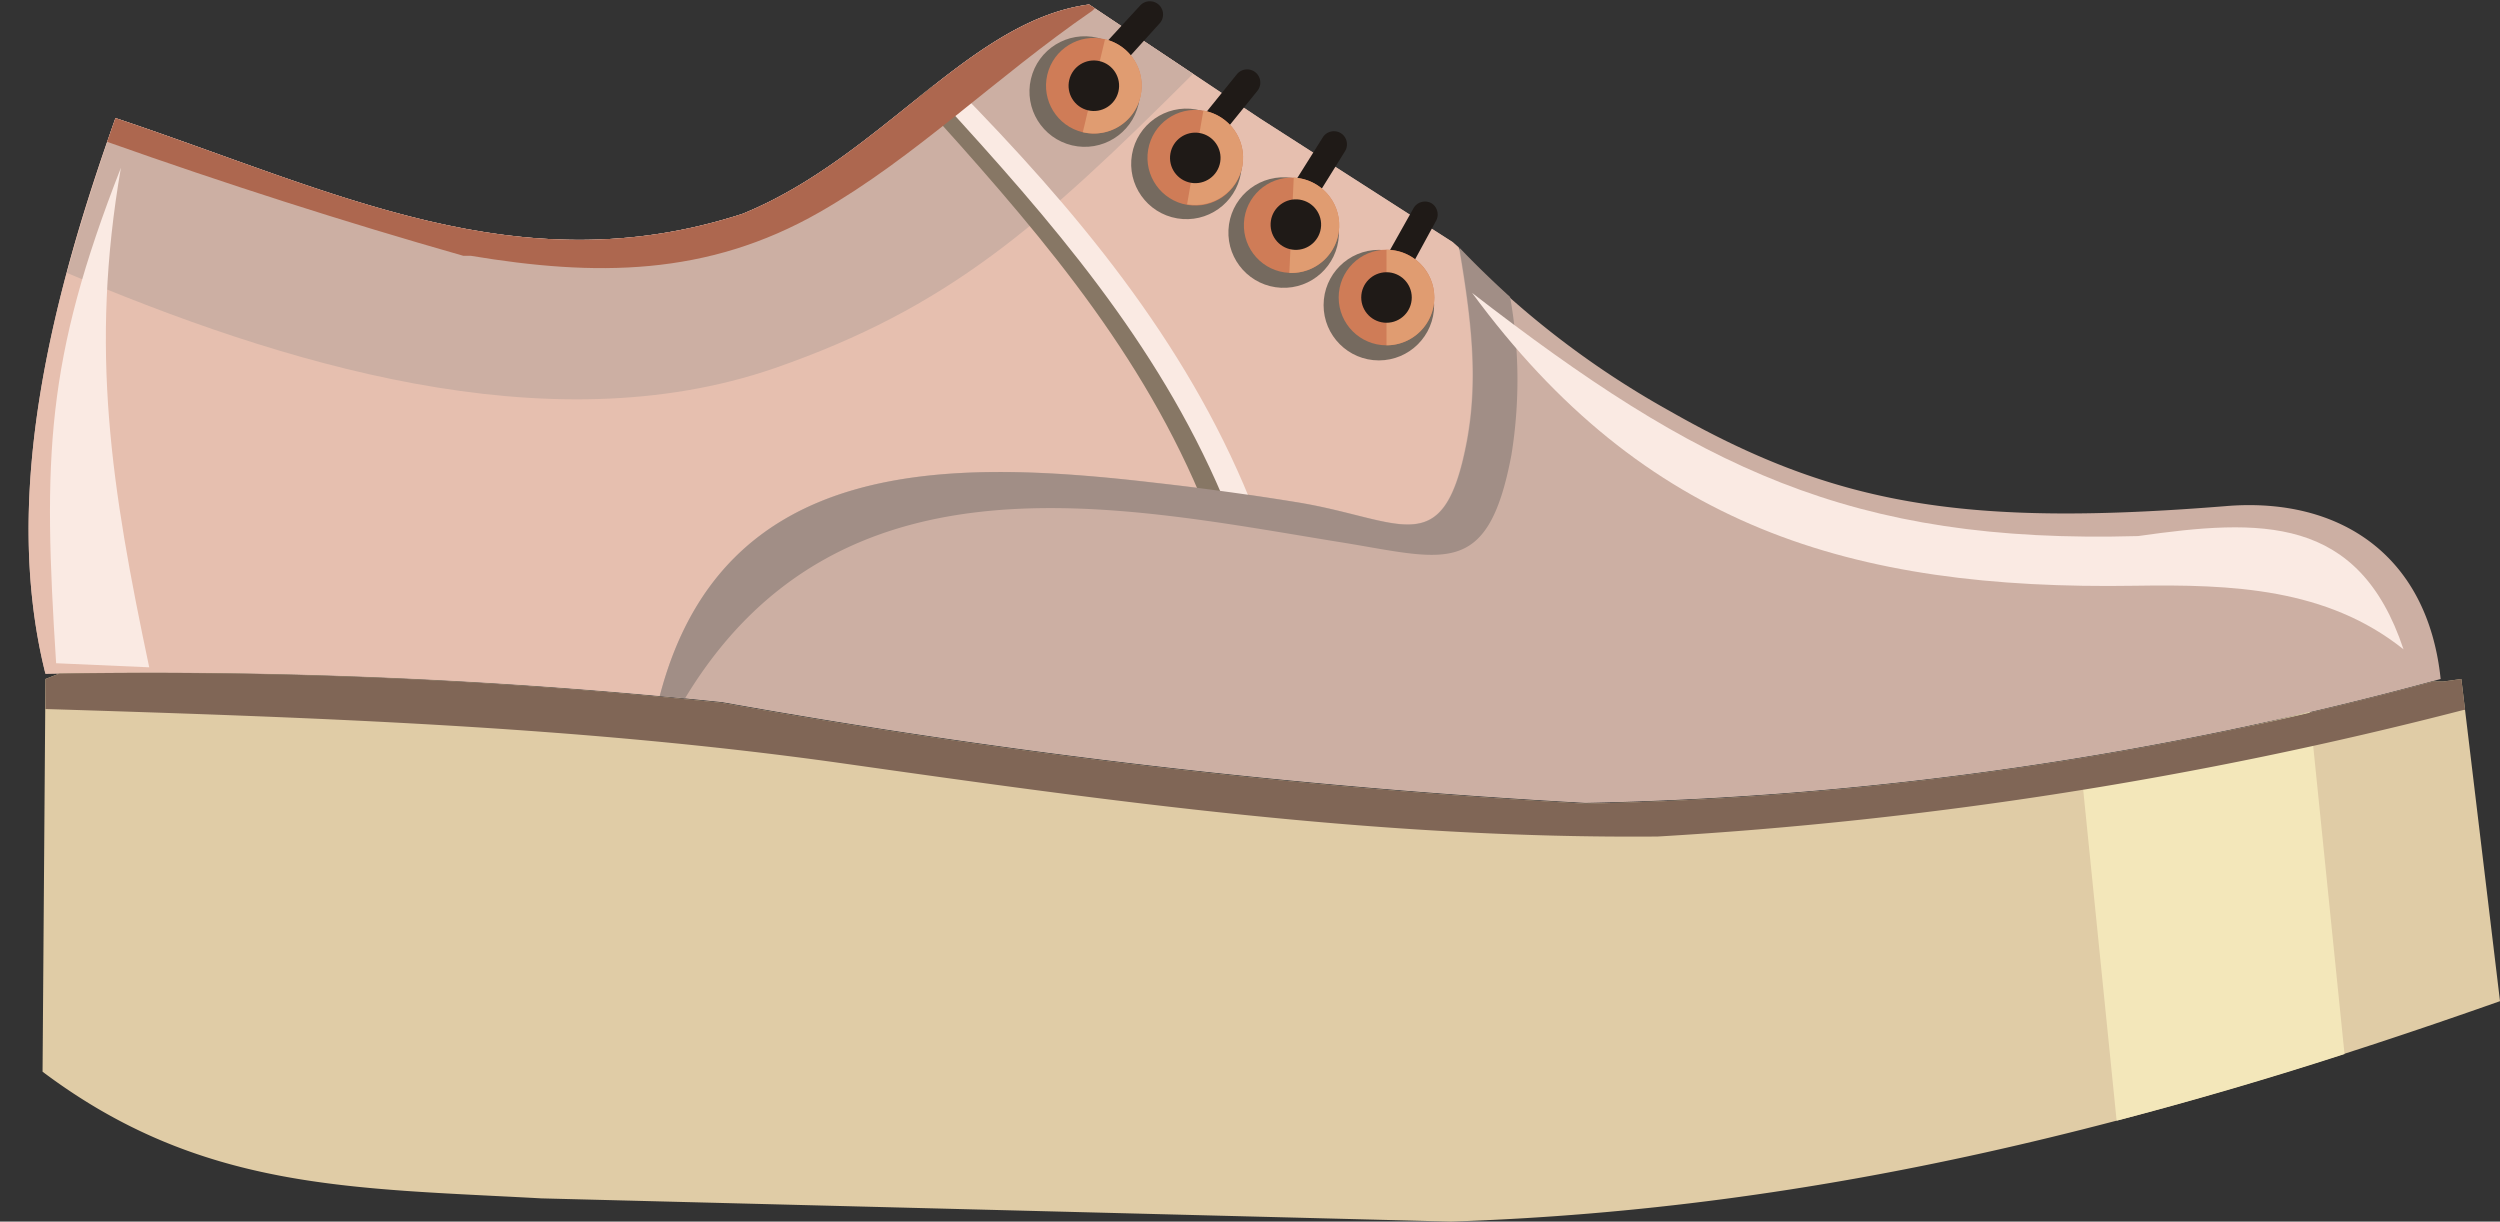 <svg xmlns="http://www.w3.org/2000/svg" viewBox="-1.68 -0.045 147.44 72.045"><rect x="-1.68" y="-0.045" width="147.44" height="72.045" fill="#333333" stroke="none"/><title>Depositphotos_65895739_03</title><g data-name="Layer 2"><path d="M40.91 41.37a417.49 417.49 0 0 0 50.9 5.94A206.06 206.06 0 0 0 142.26 40c-.77-7.36-6-10.69-12.5-10.21-15.48 1.26-23.15 0-32.94-5.58A52.86 52.86 0 0 1 84 14.24L72.61 6.93 62.55.22c-7.06.95-12.24 9-20.42 12.34-13.22 4.3-24.05-1.31-37-5.64C1.52 17.06-1.68 29 1 39.69a325.24 325.24 0 0 1 39.91 1.68z" fill="#ccafa3" fill-rule="evenodd"/><path d="M37.23 41c3.69-14.21 17-14 29.2-12.58 2.85.32 5.62.7 8.38 1.15 6.19 1 8.64 3.66 10-3.61.68-3.66.27-7.14-.46-11.42l-.35-.3-11.39-7.31L62.55.22c-7.06.95-12.24 9-20.42 12.34-13.22 4.3-24.05-1.31-37-5.64C1.52 17.06-1.68 29 1 39.69A325.66 325.66 0 0 1 37.23 41z" fill="#e6bfaf" fill-rule="evenodd"/><path d="M68.68 4.31L62.55.22c-7.06.95-12.24 9-20.42 12.34-13.22 4.3-24.05-1.31-37-5.64-1 2.91-2 6-2.86 9.13C14.76 21.34 30.58 26.3 44 21.67c10.23-3.56 15.62-8.31 24.68-17.36z" fill="#ccafa3" fill-rule="evenodd"/><path d="M145.76 59l-2.28-19-1.07.15h-.6a206 206 0 0 1-50 7.2 417.49 417.49 0 0 1-50.9-5.94 324.75 324.75 0 0 0-39.09-1.73L1 40 .83 63.16c9.32 7 18.12 6.85 29.41 7.47L83.89 72c21.89-.72 41.47-5.8 61.87-13z" fill="#e0cca6" fill-rule="evenodd"/><path d="M134.54 41.95h-.05c-4.51 1.14-9 2.11-13.48 2.91l2.14 21.19c4.48-1.17 9-2.49 13.44-3.93z" fill="#f3e7ba" fill-rule="evenodd"/><path d="M96.08 49.29a247.57 247.57 0 0 0 47.55-7.47h.07l-.22-1.82-1.07.15h-.6a206 206 0 0 1-50 7.2 417.49 417.49 0 0 1-50.9-5.94 324.75 324.75 0 0 0-39.09-1.73L1 40v1.77c15.6.49 31.23 1 46.7 3.16 16.07 2.28 31.85 4.5 48.38 4.36z" fill="#806656" fill-rule="evenodd"/><path d="M53.35 5l-.91.72C59 13 65.21 20 69.08 29.11l1.64.22C66.88 19.94 60.39 12.18 53.35 5z" fill="#877765" fill-rule="evenodd"/><circle cx="79.64" cy="17.95" r="3.26" fill="#756a5f"/><path d="M82.74 11.94a.78.78 0 0 0-1.06.3l-1.41 2.51a3.26 3.26 0 0 1 1.42.66L83 13a.78.78 0 0 0-.26-1.06z" fill="#1f1a17" fill-rule="evenodd"/><circle cx="80.09" cy="17.5" r="2.82" fill="#cf7c57"/><path d="M82.91 17.5a2.82 2.82 0 0 0-2.82-2.81v5.63a2.82 2.82 0 0 0 2.82-2.82z" fill="#e09c71" fill-rule="evenodd"/><circle cx="80.09" cy="17.5" r="1.49" fill="#1f1a17"/><circle cx="74.02" cy="13.67" r="3.26" transform="rotate(-87.32 74.023 13.667)" fill="#756a5f"/><path d="M77.4 7.81a.78.78 0 0 0-1.07.25L74.8 10.5a3.26 3.26 0 0 1 1.38.73l1.46-2.35a.78.78 0 0 0-.24-1.07z" fill="#1f1a17" fill-rule="evenodd"/><circle cx="74.49" cy="13.24" r="2.81" transform="rotate(-87.32 74.49 13.241)" fill="#cf7c57"/><path d="M77.3 13.37a2.82 2.82 0 0 0-2.68-2.94l-.26 5.62a2.82 2.82 0 0 0 2.94-2.68z" fill="#e09c71" fill-rule="evenodd"/><circle cx="74.49" cy="13.24" r="1.49" transform="rotate(-87.1 74.597 13.087)" fill="#1f1a17"/><circle cx="68.3" cy="9.62" r="3.26" transform="rotate(-80.29 68.296 9.625)" fill="#756a5f"/><path d="M72.36 4.22a.78.78 0 0 0-1.09.11l-1.81 2.24a3.25 3.25 0 0 1 1.28.89l1.74-2.15a.78.78 0 0 0-.12-1.09z" fill="#1f1a17" fill-rule="evenodd"/><circle cx="68.81" cy="9.26" r="2.82" transform="rotate(-80.29 68.81 9.257)" fill="#cf7c57"/><path d="M71.59 9.73a2.82 2.82 0 0 0-2.3-3.25L68.33 12a2.82 2.82 0 0 0 3.26-2.27z" fill="#e09c71" fill-rule="evenodd"/><circle cx="68.81" cy="9.26" r="1.49" transform="rotate(-80.29 68.816 9.262)" fill="#1f1a17"/><circle cx="62.29" cy="5.35" r="3.26" transform="rotate(-76.75 62.295 5.35)" fill="#756a5f"/><path d="M66.74 1.3A.78.78 0 0 0 65.59.25l-1.95 2.12a3.25 3.25 0 0 1 1.23 1z" fill="#1f1a17" fill-rule="evenodd"/><circle cx="62.84" cy="5.01" r="2.82" transform="rotate(-76.75 62.836 5.017)" fill="#cf7c57"/><path d="M65.58 5.66a2.82 2.82 0 0 0-2.09-3.39l-1.31 5.48a2.82 2.82 0 0 0 3.4-2.09z" fill="#e09c71" fill-rule="evenodd"/><circle cx="62.84" cy="5.01" r="1.49" transform="rotate(-76.75 62.836 5.017)" fill="#1f1a17"/><path d="M54.67 5.09l-.91.72C60.34 13 66.53 20.12 70.4 29.19l1.63.22C68.2 20 61.71 12.26 54.67 5.09z" fill="#faeae3" fill-rule="evenodd"/><path d="M46.67 12.46C52.34 9.21 57 4.54 62.74.59l.15-.15-.34-.22c-7.06.95-12.24 9-20.42 12.34-13.22 4.3-24.05-1.31-37-5.64l-.49 1.4c7 2.48 13.88 4.69 21 6.72h.44c7.33 1.22 13.92 1.24 20.59-2.58z" fill="#ad674f" fill-rule="evenodd"/><path d="M74.82 29.58c-2.76-.45-5.53-.83-8.38-1.15C54.25 27 40.93 26.8 37.23 41l1.49.14c9-14.91 25.25-11.4 38.33-9.26 6.39 1 9 2.38 10.41-5.11a27.75 27.75 0 0 0-.08-9.3c-1-.91-2-1.87-3-2.92.73 4.28 1.14 7.76.46 11.42-1.38 7.27-3.84 4.62-10.02 3.61z" fill="#a18e86" fill-rule="evenodd"/><path d="M124.22 34.5c5.75-.09 11.33.14 15.85 3.75-2.65-7.94-8.42-7.71-15.65-6.68-17 .48-26-4.07-39.28-14.34C95.26 31 107.43 34.77 124.22 34.5z" fill="#faeae3" fill-rule="evenodd"/><path d="M1.63 39.07l5.49.24C4.88 28.69 3.6 20.58 5.45 9.85 1 21.22.85 26.92 1.63 39.07z" fill="#faeae3" fill-rule="evenodd"/></g></svg>